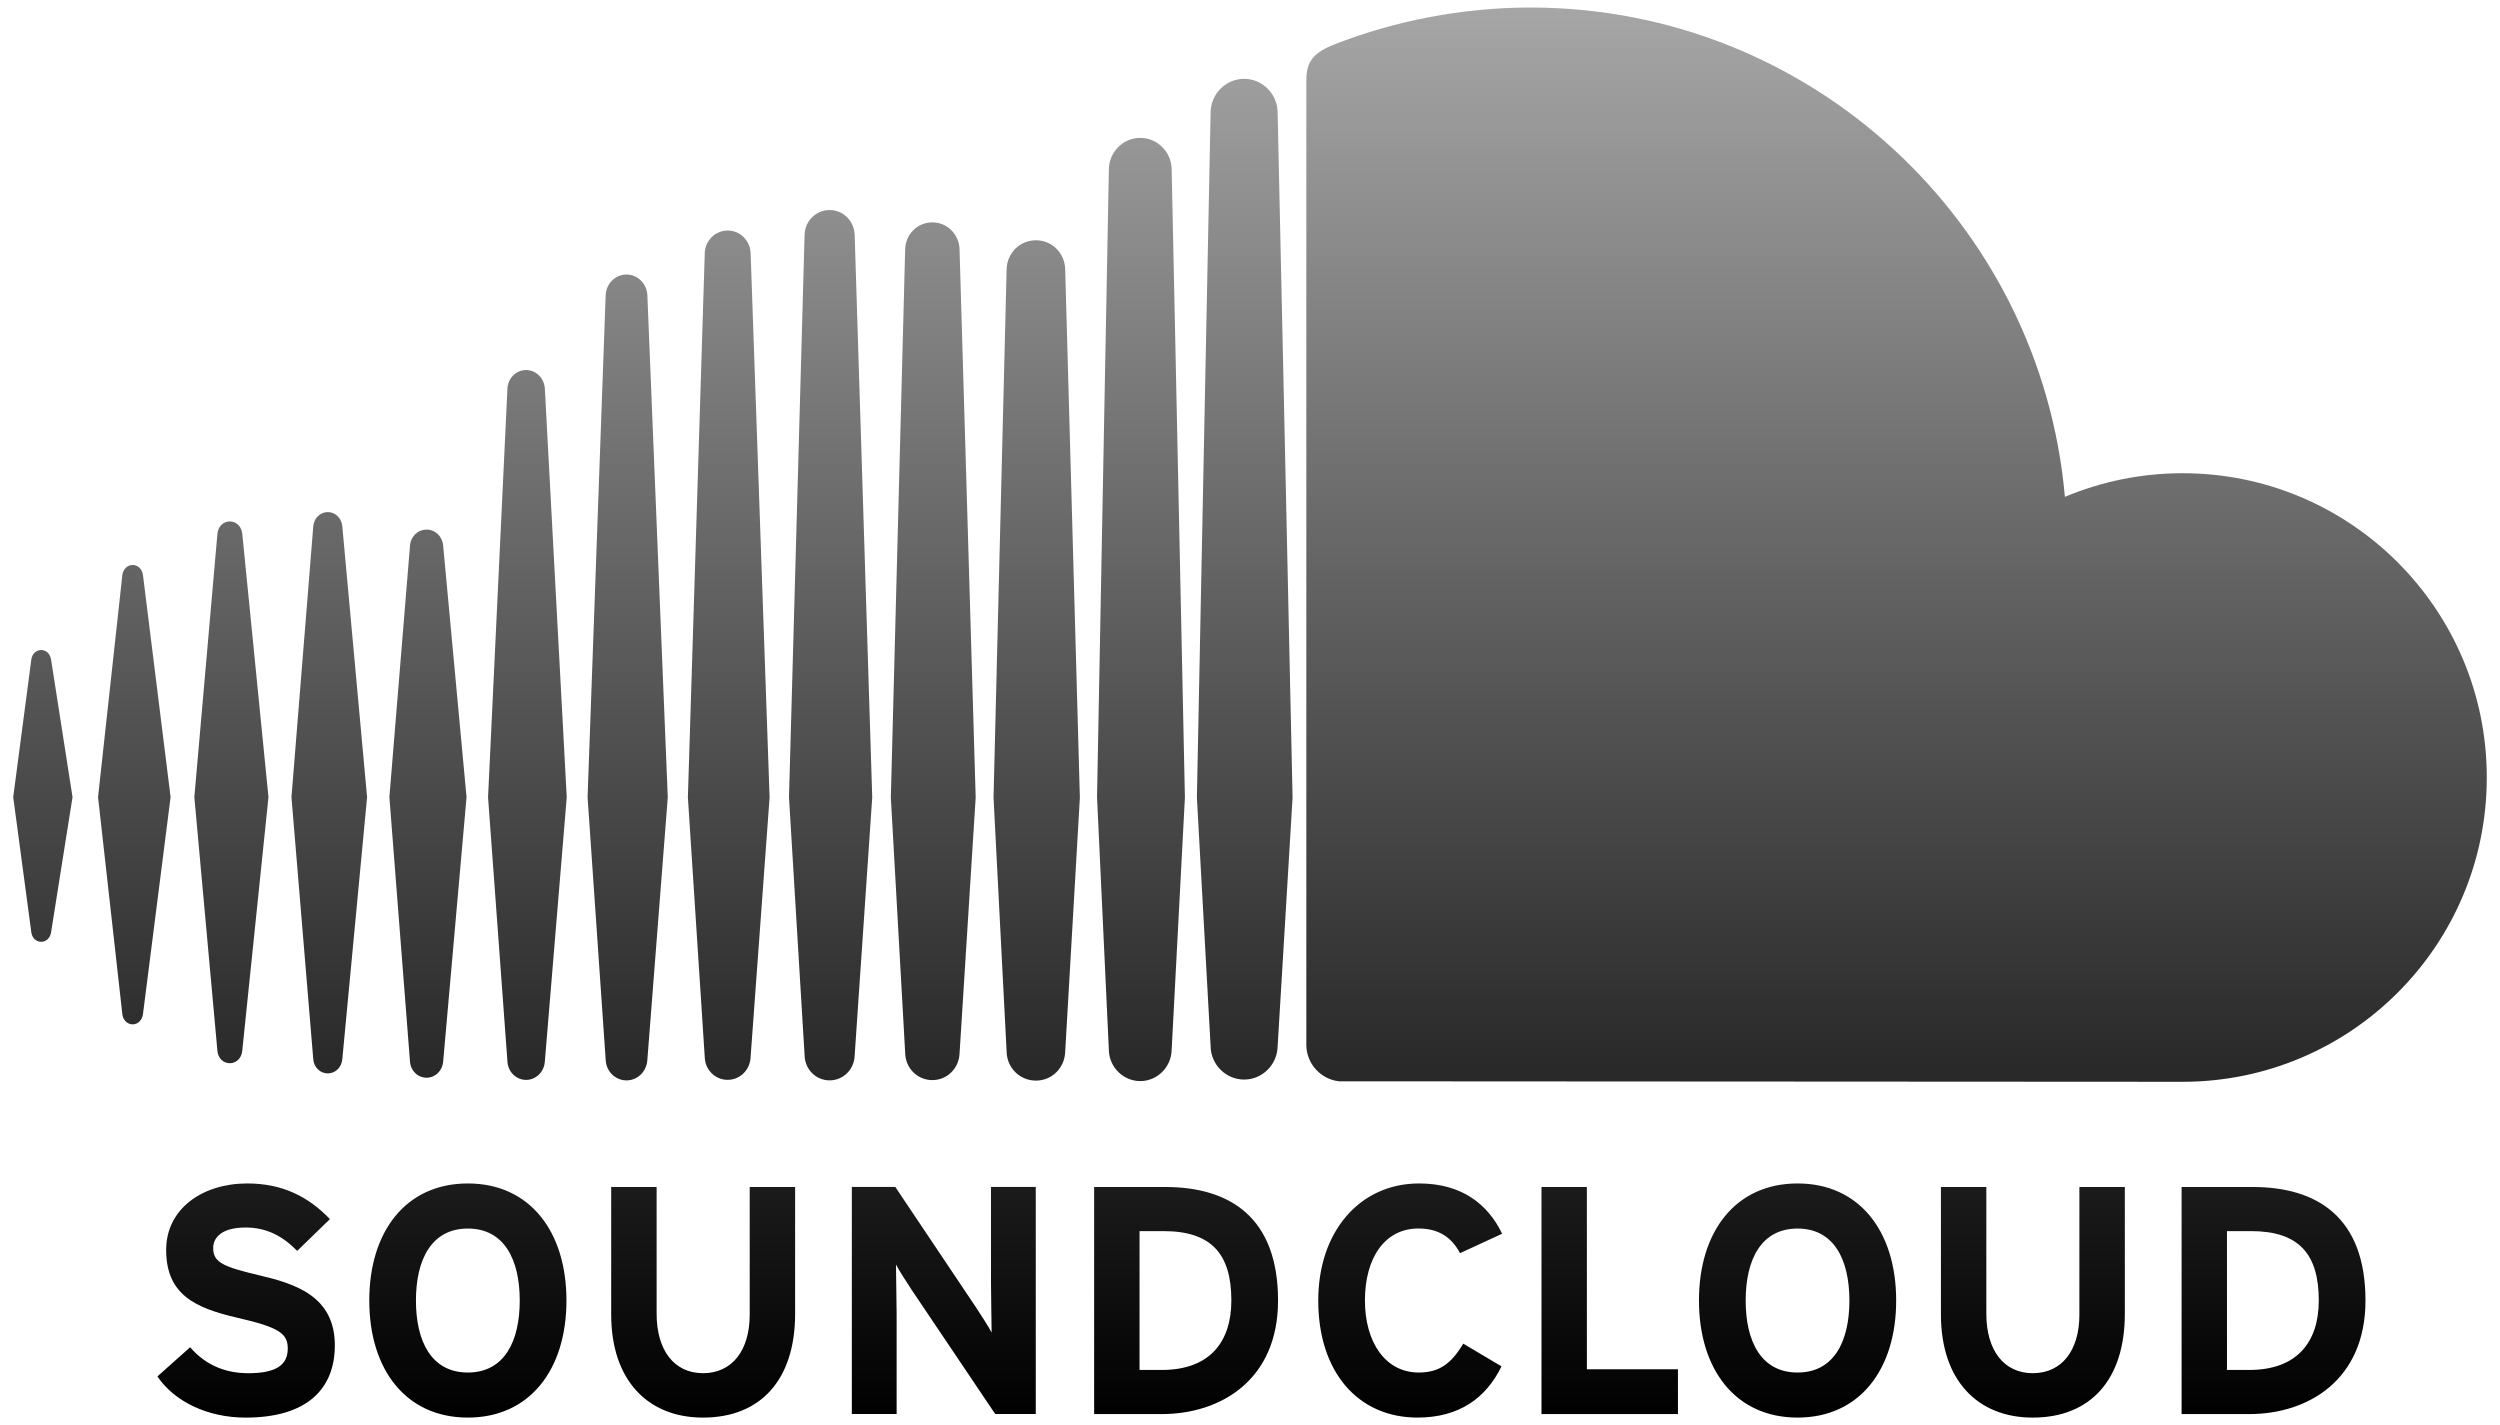 <?xml version="1.0" encoding="utf-8"?>
<!-- Generator: Adobe Illustrator 15.0.0, SVG Export Plug-In . SVG Version: 6.00 Build 0)  -->
<!DOCTYPE svg PUBLIC "-//W3C//DTD SVG 1.1//EN" "http://www.w3.org/Graphics/SVG/1.1/DTD/svg11.dtd">
<svg version="1.1" id="Calque_1" xmlns="http://www.w3.org/2000/svg" xmlns:xlink="http://www.w3.org/1999/xlink" x="0px" y="0px"
	 width="331px" height="188.687px" viewBox="-119.008 -67.84 331 188.687" enable-background="new -119.008 -67.84 331 188.687"
	 xml:space="preserve">
<linearGradient id="SVGID_1_" gradientUnits="userSpaceOnUse" x1="37.993" y1="95.85" x2="37.993" y2="-90.844" gradientTransform="matrix(1 0 0 -1 8.5 29.006)">
	<stop  offset="0" style="stop-color:#A6A6A6"/>
	<stop  offset="1" style="stop-color:#000000"/>
</linearGradient>
<path fill="url(#SVGID_1_)" d="M-113.55,18.223c-0.685,0-1.225,0.528-1.314,1.283l-2.394,18.19l2.394,17.879
	c0.09,0.757,0.63,1.28,1.314,1.28c0.664,0,1.2-0.523,1.307-1.273l0,0v-0.003c0,0,0,0,0,0.003l2.838-17.886l-2.838-18.193
	C-112.347,18.75-112.89,18.223-113.55,18.223z M-100.081,8.284c-0.113-0.783-0.674-1.321-1.361-1.321
	c-0.695,0-1.27,0.556-1.366,1.321c0,0.007-3.219,29.412-3.219,29.412l3.219,28.762c0.093,0.771,0.668,1.328,1.366,1.328
	c0.685,0,1.245-0.544,1.358-1.321l3.663-28.769L-100.081,8.284z M-49.351-18.848c-1.321,0-2.411,1.082-2.473,2.456l-2.566,54.116
	l2.566,34.97c0.065,1.365,1.152,2.445,2.473,2.445c1.314,0,2.404-1.083,2.48-2.452v0.01l2.9-34.973l-2.9-54.116
	C-46.947-17.766-48.037-18.848-49.351-18.848z M-75.605-0.04c-1.015,0-1.844,0.812-1.927,1.892l-2.886,35.858l2.886,34.688
	c0.079,1.073,0.912,1.881,1.927,1.881c1.001,0,1.83-0.808,1.919-1.881l3.281-34.688l-3.281-35.865
	C-73.775,0.771-74.604-0.04-75.605-0.04z M-22.666,75.132c1.637,0,2.972-1.32,3.037-3.01l2.515-34.385l-2.511-72.044
	c-0.065-1.691-1.396-3.011-3.037-3.011c-1.651,0-2.986,1.324-3.038,3.017c0,0.003-2.232,72.039-2.232,72.039l2.232,34.396
	C-25.649,73.812-24.314,75.132-22.666,75.132z M31.964,75.297c2.253,0,4.114-1.857,4.155-4.142v0.028v-0.028l1.754-33.395
	l-1.754-83.207c-0.038-2.28-1.902-4.139-4.155-4.139c-2.26,0-4.124,1.855-4.158,4.143L26.24,37.73
	c0,0.055,1.565,33.446,1.565,33.446C27.84,73.439,29.708,75.297,31.964,75.297z M4.441,75.166c1.961,0,3.543-1.575,3.598-3.584
	v0.027l2.133-33.865L8.035-34.821c-0.055-2.007-1.638-3.577-3.598-3.577c-1.975,0-3.557,1.57-3.602,3.577l-1.896,72.572L0.84,71.603
	C0.884,73.591,2.466,75.166,4.441,75.166z M-62.528,74.85c1.166,0,2.108-0.936,2.197-2.163l3.093-34.977L-60.33,4.433
	c-0.086-1.228-1.028-2.154-2.197-2.154c-1.184,0-2.129,0.934-2.201,2.17l-2.725,33.261l2.725,34.973
	C-64.654,73.914-63.711,74.85-62.528,74.85z M-88.579,72.931c0.854,0,1.545-0.671,1.641-1.603l3.475-33.626l-3.471-34.899
	c-0.1-0.934-0.791-1.606-1.645-1.606c-0.863,0-1.551,0.676-1.641,1.606c0,0.003-3.058,34.899-3.058,34.899l3.058,33.619
	C-90.134,72.257-89.446,72.931-88.579,72.931z M18.148-36.029c-2.129,0-3.839,1.695-3.88,3.865l-1.733,69.918l1.733,33.643
	c0.041,2.14,1.747,3.835,3.88,3.835c2.129,0,3.824-1.688,3.876-3.859V71.4l1.943-33.643l-1.943-69.93
	C21.972-34.334,20.277-36.029,18.148-36.029z M-36.057,75.204c1.472,0,2.687-1.2,2.759-2.734l2.703-34.739l-2.703-66.489
	c-0.076-1.536-1.287-2.733-2.759-2.733c-1.486,0-2.696,1.2-2.762,2.733c0,0.003-2.394,66.489-2.394,66.489l2.397,34.753
	C-38.753,74.004-37.543,75.204-36.057,75.204z M-5.85,71.926v-0.021l2.325-34.161L-5.85-36.73c-0.055-1.849-1.514-3.3-3.316-3.3
	c-1.809,0-3.268,1.448-3.315,3.3l-2.064,74.467l2.067,34.182c0.048,1.834,1.506,3.281,3.312,3.281c1.806,0,3.254-1.447,3.316-3.288
	V71.926z M169.966-5.186c-5.521,0-10.787,1.118-15.582,3.128c-3.205-36.306-33.651-64.786-70.788-64.786
	c-9.088,0-17.944,1.788-25.767,4.815c-3.04,1.176-3.849,2.387-3.879,4.736V70.564c0.034,2.462,1.946,4.516,4.351,4.76
	c0.104,0.011,110.942,0.065,111.662,0.065c22.243,0,40.28-18.033,40.28-40.287C210.243,12.855,192.214-5.186,169.966-5.186z
	 M45.716-57.403c-2.419,0-4.406,1.986-4.44,4.427l-1.816,90.748l1.819,32.934c0.031,2.404,2.019,4.389,4.438,4.389
	c2.414,0,4.398-1.984,4.433-4.423v0.038l1.979-32.938l-1.979-90.755C50.115-55.417,48.13-57.403,45.716-57.403z M-84.731,100.997
	c-4.764-1.118-6.053-1.716-6.053-3.604c0-1.331,1.072-2.711,4.292-2.711c2.752,0,4.901,1.118,6.831,3.096l4.334-4.208
	c-2.834-2.96-6.267-4.722-10.944-4.722c-5.934,0-10.738,3.35-10.738,8.805c0,5.924,3.866,7.686,9.403,8.971
	c5.665,1.287,6.697,2.146,6.697,4.083c0,2.274-1.679,3.265-5.235,3.265c-2.879,0-5.582-0.984-7.691-3.439l-4.333,3.865
	c2.273,3.352,6.659,5.452,11.677,5.452c8.207,0,11.815-3.862,11.815-9.573C-74.676,103.749-79.959,102.118-84.731,100.997z
	 M-57.066,88.849c-8.2,0-13.05,6.353-13.05,15.498c0,9.15,4.85,15.5,13.05,15.5s13.057-6.35,13.057-15.5
	C-44.009,95.201-48.865,88.849-57.066,88.849z M-57.066,113.882c-4.85,0-6.872-4.165-6.872-9.527c0-5.37,2.022-9.535,6.872-9.535
	c4.856,0,6.872,4.165,6.872,9.535C-50.194,109.717-52.209,113.882-57.066,113.882z M-19.746,106.198
	c0,4.809-2.366,7.773-6.185,7.773c-3.821,0-6.14-3.047-6.14-7.855V89.317h-6.016v16.881c0,8.758,4.901,13.651,12.155,13.651
	c7.643,0,12.197-5.024,12.197-13.733V89.317h-6.012V106.198z M12.2,102.033c0,1.675,0.083,5.45,0.083,6.565
	c-0.386-0.774-1.373-2.274-2.102-3.391L-0.47,89.312h-5.755v30.065h5.93v-13.229c0-1.678-0.086-5.455-0.086-6.568
	c0.386,0.77,1.38,2.275,2.102,3.394l11.041,16.403h5.366V89.312H12.2V102.033z M35.259,89.317h-9.403v30.065h8.97
	c7.732,0,15.379-4.47,15.379-15.036C50.204,93.354,43.848,89.317,35.259,89.317z M34.825,113.541h-2.957V95.16h3.178
	c6.356,0,8.978,3.044,8.978,9.187C44.024,109.848,41.141,113.541,34.825,113.541z M68.798,94.813c2.704,0,4.424,1.206,5.497,3.268
	l5.582-2.577c-1.892-3.903-5.328-6.655-10.996-6.655c-7.85,0-13.353,6.353-13.353,15.498c0,9.491,5.279,15.5,13.14,15.5
	c5.455,0,9.06-2.531,11.12-6.783l-5.063-3.006c-1.589,2.662-3.182,3.824-5.885,3.824c-4.51,0-7.131-4.127-7.131-9.535
	C61.706,98.769,64.292,94.813,68.798,94.813z M91.094,89.317h-6.009v30.065h18.067v-5.935H91.094V89.317z M118.991,88.849
	c-8.206,0-13.056,6.353-13.056,15.498c0,9.15,4.85,15.5,13.056,15.5c8.197,0,13.054-6.35,13.054-15.5
	C132.045,95.201,127.189,88.849,118.991,88.849z M118.991,113.882c-4.859,0-6.872-4.165-6.872-9.527c0-5.37,2.013-9.535,6.872-9.535
	c4.847,0,6.862,4.165,6.862,9.535C125.854,109.717,123.838,113.882,118.991,113.882z M156.304,106.198
	c0,4.809-2.356,7.773-6.178,7.773c-3.827,0-6.143-3.047-6.143-7.855V89.317h-6.012v16.881c0,8.758,4.894,13.651,12.154,13.651
	c7.643,0,12.194-5.024,12.194-13.733V89.317h-6.017V106.198z M179.237,89.317h-9.401v30.065h8.971
	c7.735,0,15.375-4.47,15.375-15.036C194.181,93.354,187.828,89.317,179.237,89.317z M178.806,113.541h-2.962V95.16h3.183
	c6.35,0,8.971,3.044,8.971,9.187C187.997,109.848,185.117,113.541,178.806,113.541z"/>
</svg>
